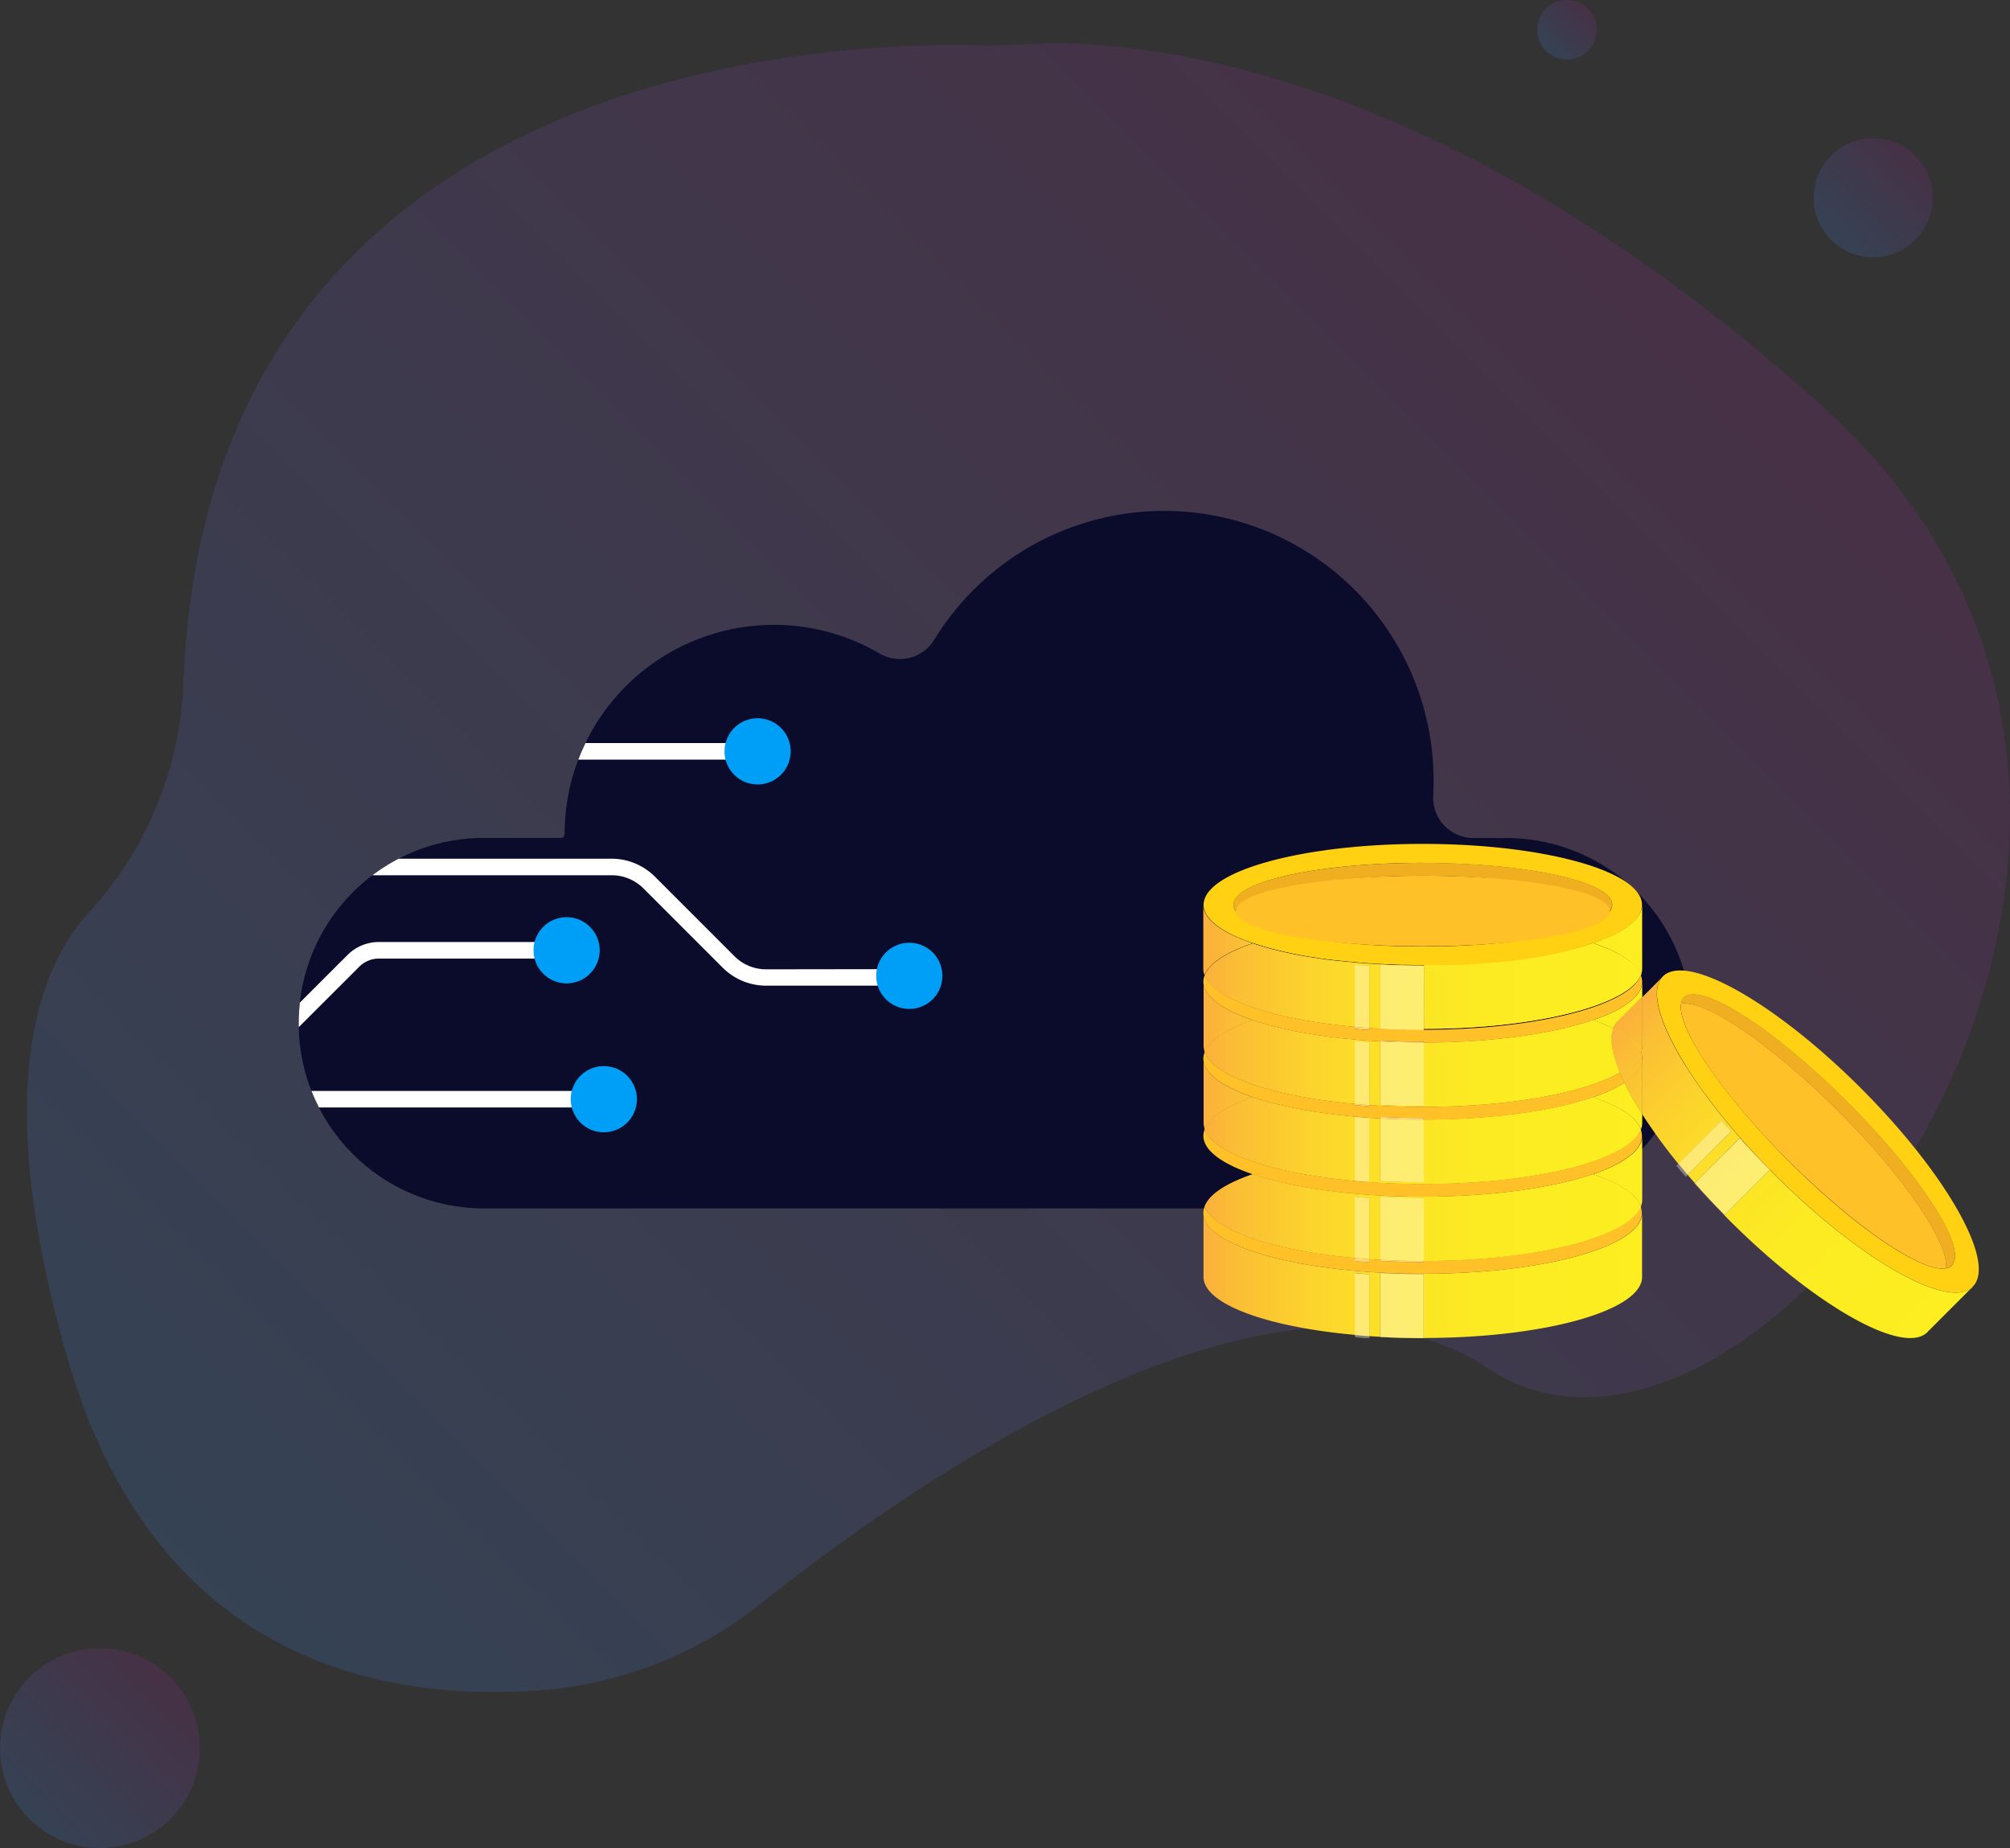 <svg xmlns="http://www.w3.org/2000/svg" xmlns:xlink="http://www.w3.org/1999/xlink" viewBox="0 0 486 446.75"><rect x="0" y="0" width="486" height="446.75" fill="#333333" stroke="none"/><defs><style>.cls-1,.cls-2,.cls-3,.cls-4{opacity:0.2;}.cls-1{fill:url(#linear-gradient);}.cls-2{fill:url(#linear-gradient-2);}.cls-3{fill:url(#linear-gradient-3);}.cls-4{fill:url(#linear-gradient-4);}.cls-5{fill:#0b0b2b;}.cls-6{fill:none;}.cls-7{fill:url(#linear-gradient-5);}.cls-8{fill:#ffc127;}.cls-9{fill:url(#linear-gradient-6);}.cls-10{fill:url(#linear-gradient-8);}.cls-11{fill:url(#linear-gradient-9);}.cls-12{fill:url(#linear-gradient-10);}.cls-13{fill:url(#linear-gradient-11);}.cls-14{fill:url(#linear-gradient-12);}.cls-15{fill:url(#linear-gradient-13);}.cls-16{fill:url(#linear-gradient-14);}.cls-17{fill:url(#linear-gradient-15);}.cls-18{fill:url(#linear-gradient-16);}.cls-19{fill:url(#linear-gradient-17);}.cls-20{fill:url(#linear-gradient-18);}.cls-21{fill:#ffd112;}.cls-22{fill:#efaf20;}.cls-23{fill:url(#linear-gradient-19);}.cls-24{fill:url(#linear-gradient-20);}.cls-25{fill:url(#linear-gradient-21);}.cls-26{fill:url(#linear-gradient-22);}.cls-27{fill:url(#linear-gradient-23);}.cls-28{fill:url(#linear-gradient-24);}.cls-29{fill:url(#linear-gradient-25);}.cls-30{fill:url(#linear-gradient-26);}.cls-31{fill:url(#linear-gradient-27);}.cls-32,.cls-44{fill:#fff;}.cls-32{opacity:0.35;}.cls-33{fill:url(#linear-gradient-28);}.cls-34{fill:url(#linear-gradient-29);}.cls-35{fill:url(#linear-gradient-30);}.cls-36{fill:url(#linear-gradient-31);}.cls-37{fill:url(#linear-gradient-32);}.cls-38{fill:url(#linear-gradient-33);}.cls-39{fill:url(#linear-gradient-34);}.cls-40{fill:url(#linear-gradient-35);}.cls-41{fill:url(#linear-gradient-36);}.cls-42{fill:url(#linear-gradient-37);}.cls-43{fill:url(#linear-gradient-38);}.cls-45{fill:#009ff7;}</style><linearGradient id="linear-gradient" x1="56.1" y1="391.56" x2="395.2" y2="52.46" gradientUnits="userSpaceOnUse"><stop offset="0" stop-color="#3c80d7"/><stop offset="1" stop-color="#93278f"/></linearGradient><linearGradient id="linear-gradient-2" x1="7.08" y1="439.67" x2="41.25" y2="405.5" xlink:href="#linear-gradient"/><linearGradient id="linear-gradient-3" x1="442.74" y1="57.99" x2="463.1" y2="37.63" xlink:href="#linear-gradient"/><linearGradient id="linear-gradient-4" x1="373.8" y1="12.29" x2="383.98" y2="2.11" xlink:href="#linear-gradient"/><linearGradient id="linear-gradient-5" x1="291" y1="308.43" x2="397.07" y2="308.43" gradientUnits="userSpaceOnUse"><stop offset="0" stop-color="#fbb03b"/><stop offset="0.09" stop-color="#fbc034"/><stop offset="0.25" stop-color="#fcd42c"/><stop offset="0.43" stop-color="#fce326"/><stop offset="0.65" stop-color="#fceb22"/><stop offset="1" stop-color="#fcee21"/></linearGradient><linearGradient id="linear-gradient-6" x1="291" y1="283.21" x2="397.07" y2="283.21" xlink:href="#linear-gradient-5"/><linearGradient id="linear-gradient-8" x1="291" y1="294.33" x2="397.07" y2="294.33" xlink:href="#linear-gradient-5"/><linearGradient id="linear-gradient-9" x1="291" y1="267.36" x2="397.07" y2="267.36" xlink:href="#linear-gradient-5"/><linearGradient id="linear-gradient-10" x1="291" y1="264.59" x2="397.07" y2="264.59" xlink:href="#linear-gradient-5"/><linearGradient id="linear-gradient-11" x1="291" y1="275.71" x2="397.07" y2="275.71" xlink:href="#linear-gradient-5"/><linearGradient id="linear-gradient-12" x1="291" y1="245.96" x2="397.07" y2="245.96" xlink:href="#linear-gradient-5"/><linearGradient id="linear-gradient-13" x1="291" y1="243.08" x2="397.07" y2="243.08" xlink:href="#linear-gradient-5"/><linearGradient id="linear-gradient-14" x1="291" y1="257.08" x2="397.07" y2="257.08" xlink:href="#linear-gradient-5"/><linearGradient id="linear-gradient-15" x1="291" y1="227.34" x2="397.07" y2="227.34" xlink:href="#linear-gradient-5"/><linearGradient id="linear-gradient-16" x1="291" y1="227.34" x2="397.07" y2="227.34" xlink:href="#linear-gradient-5"/><linearGradient id="linear-gradient-17" x1="291" y1="238.32" x2="397.07" y2="238.32" xlink:href="#linear-gradient-5"/><linearGradient id="linear-gradient-18" x1="291" y1="238.46" x2="397.07" y2="238.46" xlink:href="#linear-gradient-5"/><linearGradient id="linear-gradient-19" x1="781.92" y1="1066.07" x2="887.98" y2="1066.07" gradientTransform="translate(592.18 -1059.9) rotate(45)" xlink:href="#linear-gradient-5"/><linearGradient id="linear-gradient-20" x1="291" y1="262.75" x2="397.07" y2="262.75" xlink:href="#linear-gradient-5"/><linearGradient id="linear-gradient-21" x1="781.92" y1="1073.22" x2="887.98" y2="1073.22" gradientTransform="translate(592.18 -1059.9) rotate(45)" xlink:href="#linear-gradient-5"/><linearGradient id="linear-gradient-22" x1="781.92" y1="1071.52" x2="887.98" y2="1071.52" gradientTransform="translate(592.18 -1059.9) rotate(45)" xlink:href="#linear-gradient-5"/><linearGradient id="linear-gradient-23" x1="291" y1="247.69" x2="397.07" y2="247.69" xlink:href="#linear-gradient-5"/><linearGradient id="linear-gradient-24" x1="781.92" y1="1063.01" x2="887.98" y2="1063.01" gradientTransform="translate(592.18 -1059.9) rotate(45)" xlink:href="#linear-gradient-5"/><linearGradient id="linear-gradient-25" x1="291" y1="253.95" x2="397.07" y2="253.95" xlink:href="#linear-gradient-5"/><linearGradient id="linear-gradient-26" x1="781.92" y1="1070.78" x2="887.98" y2="1070.78" gradientTransform="translate(592.18 -1059.9) rotate(45)" xlink:href="#linear-gradient-5"/><linearGradient id="linear-gradient-27" x1="291" y1="241.04" x2="397.07" y2="241.04" xlink:href="#linear-gradient-5"/><linearGradient id="linear-gradient-28" x1="291" y1="259.56" x2="397.07" y2="259.56" xlink:href="#linear-gradient-5"/><linearGradient id="linear-gradient-29" x1="291" y1="278.08" x2="397.07" y2="278.08" xlink:href="#linear-gradient-5"/><linearGradient id="linear-gradient-30" x1="291" y1="297.05" x2="397.07" y2="297.05" xlink:href="#linear-gradient-5"/><linearGradient id="linear-gradient-31" x1="291" y1="315.57" x2="397.07" y2="315.57" xlink:href="#linear-gradient-5"/><linearGradient id="linear-gradient-32" x1="291" y1="240.82" x2="397.07" y2="240.82" xlink:href="#linear-gradient-5"/><linearGradient id="linear-gradient-33" x1="781.92" y1="1073.17" x2="887.98" y2="1073.17" gradientTransform="translate(592.18 -1059.9) rotate(45)" xlink:href="#linear-gradient-5"/><linearGradient id="linear-gradient-34" x1="781.92" y1="1072.88" x2="887.98" y2="1072.88" gradientTransform="translate(592.18 -1059.9) rotate(45)" xlink:href="#linear-gradient-5"/><linearGradient id="linear-gradient-35" x1="291" y1="259.34" x2="397.07" y2="259.34" xlink:href="#linear-gradient-5"/><linearGradient id="linear-gradient-36" x1="291" y1="277.86" x2="397.07" y2="277.86" xlink:href="#linear-gradient-5"/><linearGradient id="linear-gradient-37" x1="291" y1="296.83" x2="397.07" y2="296.83" xlink:href="#linear-gradient-5"/><linearGradient id="linear-gradient-38" x1="291" y1="315.35" x2="397.07" y2="315.35" xlink:href="#linear-gradient-5"/></defs><title>Reduce Cloud Bills</title><g id="Layer_2" data-name="Layer 2"><g id="Layer_1-2" data-name="Layer 1"><path class="cls-1" d="M441.26,98.79C344.44,11,267.57,9.37,247.58,10.7c-4,.26-7.93.32-11.9.23C201.47,10.17,50,15.24,44.37,165a87,87,0,0,1-22.76,55.46C8.4,234.87-1.79,265,16.15,327.76c21.28,74.48,77.3,83.78,114.92,80.8a97,97,0,0,0,52.8-20.83c36.26-28.89,124.67-91.1,176-56.91C425.5,374.6,554.21,201.23,441.26,98.79Z"/><circle class="cls-2" cx="24.16" cy="422.59" r="24.16"/><circle class="cls-3" cx="452.92" cy="47.81" r="14.39"/><circle class="cls-4" cx="378.89" cy="7.2" r="7.2"/><path class="cls-5" d="M409,247.34a44.78,44.78,0,0,1-44.78,44.78H117a44.86,44.86,0,0,1-39.88-24.4,43.65,43.65,0,0,1-1.81-4,44.67,44.67,0,0,1-3.08-15.42c0-.32,0-.64,0-1a44.75,44.75,0,0,1,.27-4.94h0A44.76,44.76,0,0,1,117,202.56h18.62a.91.91,0,0,0,.9-.92,50.47,50.47,0,0,1,3.3-18c.52-1.37,1.1-2.7,1.73-4A50.63,50.63,0,0,1,212.73,158a9.72,9.72,0,0,0,13.16-3.34,65.16,65.16,0,0,1,120.64,37.68,9.76,9.76,0,0,0,9.78,10.25h7.91A44.78,44.78,0,0,1,409,247.34Z"/><path class="cls-6" d="M291.35,220.34c-.06-.16-.11-.32-.16-.48C291.24,220,291.29,220.18,291.35,220.34Z"/><path class="cls-6" d="M291.7,221a5.06,5.06,0,0,1-.24-.46A5.06,5.06,0,0,0,291.7,221Z"/><path class="cls-6" d="M292.16,221.73l-.32-.45Z"/><path class="cls-6" d="M291.12,219.63q-.06-.3-.09-.6Q291.06,219.33,291.12,219.63Z"/><path class="cls-6" d="M302,227.65l1,.33h0Z"/><path class="cls-6" d="M390.4,225.83l.29-.15Z"/><path class="cls-6" d="M391.57,225.21l.59-.35Z"/><path class="cls-6" d="M389.13,226.43l.06,0Z"/><path class="cls-6" d="M392.64,224.57c.33-.2.63-.41.92-.62C393.27,224.16,393,224.37,392.64,224.57Z"/><path class="cls-6" d="M298.76,226.35l-.82-.39Z"/><path class="cls-6" d="M301.51,227.47l-1-.36Z"/><path class="cls-6" d="M297.55,225.77c-.28-.14-.54-.28-.8-.43C297,225.49,297.27,225.63,297.55,225.77Z"/><path class="cls-6" d="M292.75,222.42l-.41-.46Z"/><path class="cls-6" d="M296.43,225.17c-.3-.17-.59-.34-.87-.52C295.84,224.83,296.13,225,296.43,225.17Z"/><path class="cls-6" d="M293.49,223.13c-.19-.17-.38-.34-.55-.51C293.11,222.79,293.3,223,293.49,223.13Z"/><path class="cls-6" d="M295.42,224.56a17.64,17.64,0,0,1-1.77-1.28A17.64,17.64,0,0,0,295.42,224.56Z"/><path class="cls-6" d="M300.07,226.91l-.86-.36Z"/><path class="cls-7" d="M344,307.92c-29,0-52.52-6.46-53-14.49h0v15h0a2.46,2.46,0,0,0,0,.26c0,6.55,15.36,12.1,36.6,14v-15A21.55,21.55,0,0,0,331,308h.08v15l2.63.16V307.7c3.34.18,6.78.27,10.29.27h.24v15.47c29.18,0,52.8-6.62,52.8-14.75a2.46,2.46,0,0,0,0-.26h0v-15h0C396.56,301.46,373,307.92,344,307.92Z"/><path class="cls-8" d="M344.27,304.81v.27H344c-3.51,0-7-.1-10.29-.28v-.27c-.88,0-1.76-.1-2.63-.16v.71H331a21.45,21.45,0,0,1-3.43-.28v-.71c-19.54-1.77-34.1-6.61-36.3-12.47a4.44,4.44,0,0,0-.3,1.55,2.28,2.28,0,0,0,0,.26c.49,8,24,14.49,53,14.49s52.53-6.46,53-14.49a2.28,2.28,0,0,0,0-.26,4.44,4.44,0,0,0-.3-1.55C394,299,371.57,304.78,344.27,304.81Z"/><path class="cls-9" d="M385.14,283.86c6.35,2.16,10.53,4.83,11.63,7.76a4.44,4.44,0,0,0,.3-1.55,2.28,2.28,0,0,0,0-.26h0v-15h0C396.84,278.24,392.4,281.38,385.14,283.86Z"/><path class="cls-9" d="M302.93,283.86c-7.26-2.48-11.7-5.62-11.91-9.05h0v15h0a2.28,2.28,0,0,0,0,.26,4.44,4.44,0,0,0,.3,1.55C292.4,288.69,296.58,286,302.93,283.86Z"/><path class="cls-8" d="M385.14,283.86c-9.72,3.31-24.52,5.43-41.11,5.43s-31.38-2.12-41.1-5.43c-6.35,2.16-10.53,4.83-11.63,7.76,2.2,5.86,16.76,10.7,36.3,12.47V289.28a21.55,21.55,0,0,0,3.43.27h.08v14.82c.87.06,1.75.12,2.63.16V289.28c3.34.18,6.78.27,10.29.27h.24v15.26c27.3,0,49.72-5.8,52.5-13.19C395.67,288.69,391.49,286,385.14,283.86Z"/><path class="cls-10" d="M385.14,283.86c-9.72,3.31-24.52,5.43-41.11,5.43s-31.38-2.12-41.1-5.43c-6.35,2.16-10.53,4.83-11.63,7.76,2.2,5.86,16.76,10.7,36.3,12.47V289.28a21.55,21.55,0,0,0,3.43.27h.08v14.82c.87.06,1.75.12,2.63.16V289.28c3.34.18,6.78.27,10.29.27h.24v15.26c27.3,0,49.72-5.8,52.5-13.19C395.67,288.69,391.49,286,385.14,283.86Z"/><path class="cls-8" d="M344,286.19c-4.45,0-8.78-.16-12.92-.45v0H331a20.36,20.36,0,0,1-3.43-.28v0c-19.54-1.77-34.1-6.6-36.3-12.47a4.45,4.45,0,0,0-.3,1.56,2.46,2.46,0,0,0,0,.26c.21,3.43,4.65,6.57,11.91,9.05,9.72,3.31,24.52,5.43,41.1,5.43s31.39-2.12,41.11-5.43c7.26-2.48,11.7-5.62,11.91-9.05a2.46,2.46,0,0,0,0-.26,4.45,4.45,0,0,0-.3-1.56C394,280.41,371.44,286.19,344,286.19Z"/><path class="cls-11" d="M385.14,265.23c6.35,2.16,10.53,4.84,11.63,7.76a4.4,4.4,0,0,0,.3-1.55,2.46,2.46,0,0,0,0-.26h0v-1.87a73.54,73.54,0,0,1-4.29-7.58A35,35,0,0,1,385.14,265.23Z"/><path class="cls-12" d="M302.93,265.23c-7.26-2.47-11.7-5.62-11.91-9.05h0v15h0a2.46,2.46,0,0,0,0,.26,4.4,4.4,0,0,0,.3,1.55C292.4,270.07,296.58,267.39,302.93,265.23Z"/><path class="cls-8" d="M385.14,265.23c-9.68,3.3-24.38,5.41-40.87,5.43v15.12H344c-3.51,0-7-.09-10.29-.28V270.39c-12.35-.68-23.15-2.55-30.81-5.16-6.35,2.16-10.53,4.84-11.63,7.76,2.2,5.87,16.76,10.7,36.3,12.47V270a21.55,21.55,0,0,0,3.43.28h.08v15.48c4.14.29,8.47.45,12.92.45,27.41,0,50-5.78,52.74-13.2C395.67,270.07,391.49,267.39,385.14,265.23Z"/><path class="cls-13" d="M385.14,265.23c-9.68,3.3-24.38,5.41-40.87,5.43v15.12H344c-3.51,0-7-.09-10.29-.28V270.39c-12.35-.68-23.15-2.55-30.81-5.16-6.35,2.16-10.53,4.84-11.63,7.76,2.2,5.87,16.76,10.7,36.3,12.47V270a21.55,21.55,0,0,0,3.43.28h.08v15.48c4.14.29,8.47.45,12.92.45,27.41,0,50-5.78,52.74-13.2C395.67,270.07,391.49,267.39,385.14,265.23Z"/><path class="cls-8" d="M302.93,265.23c7.66,2.61,18.46,4.48,30.81,5.16V270c3.34.18,6.78.28,10.29.28h.24v.4c16.49,0,31.19-2.13,40.87-5.43a35,35,0,0,0,7.64-3.5c-.41-.83-.78-1.65-1.11-2.43C383,264.19,365,267.56,344,267.56c-4.45,0-8.78-.15-12.92-.44v.24H331a20.36,20.36,0,0,1-3.43-.28v-.24c-19.54-1.77-34.1-6.61-36.3-12.47a4.44,4.44,0,0,0-.3,1.55,2.28,2.28,0,0,0,0,.26C291.23,259.61,295.67,262.76,302.93,265.23Z"/><path class="cls-14" d="M302.93,246.61c-7.26-2.48-11.7-5.62-11.91-9.06h0v15h0a2.11,2.11,0,0,0,0,.26,4.44,4.44,0,0,0,.3,1.55C292.4,251.44,296.58,248.77,302.93,246.61Z"/><path class="cls-15" d="M385.14,246.61a41.66,41.66,0,0,1,4.93,2,4.53,4.53,0,0,1,1-1.6l.19-.18h0l5.82-5.81v-3.47h0C396.84,241,392.4,244.13,385.14,246.61Z"/><path class="cls-8" d="M327.6,266.84V251.56a21.55,21.55,0,0,0,3.43.28h.08v15.28c4.14.29,8.47.44,12.92.44,20.93,0,39-3.37,47.64-8.26-1.91-4.57-2.52-8.28-1.6-10.69a41.66,41.66,0,0,0-4.93-2c-9.68,3.3-24.38,5.41-40.87,5.43v15.32H344c-3.51,0-7-.09-10.29-.28V251.76c-12.35-.67-23.15-2.54-30.81-5.15-6.35,2.16-10.53,4.83-11.63,7.76C293.5,260.23,308.06,265.07,327.6,266.84Z"/><path class="cls-16" d="M327.6,266.84V251.56a21.55,21.55,0,0,0,3.43.28h.08v15.28c4.14.29,8.47.44,12.92.44,20.93,0,39-3.37,47.64-8.26-1.91-4.57-2.52-8.28-1.6-10.69a41.66,41.66,0,0,0-4.93-2c-9.68,3.3-24.38,5.41-40.87,5.43v15.32H344c-3.51,0-7-.09-10.29-.28V251.76c-12.35-.67-23.15-2.54-30.81-5.15-6.35,2.16-10.53,4.83-11.63,7.76C293.5,260.23,308.06,265.07,327.6,266.84Z"/><path class="cls-8" d="M302.93,246.61c7.66,2.61,18.46,4.48,30.81,5.15v-.2c3.34.18,6.78.28,10.29.28h.24v.2c16.49,0,31.19-2.13,40.87-5.43,7.26-2.48,11.7-5.62,11.91-9.06a2.11,2.11,0,0,0,0-.25,4.4,4.4,0,0,0-.3-1.55c-2.78,7.38-25.2,13.16-52.5,13.19H344c-3.51,0-7-.1-10.29-.28-.88,0-1.76-.1-2.63-.17v.45H331a21.45,21.45,0,0,1-3.43-.28v-.45c-19.55-1.77-34.1-6.61-36.3-12.47a4.45,4.45,0,0,0-.3,1.56,2.11,2.11,0,0,0,0,.25C291.23,241,295.67,244.13,302.93,246.61Z"/><path class="cls-8" d="M346.86,233.39l1.15,0Z"/><path class="cls-8" d="M338.77,233.34h0Z"/><path class="cls-8" d="M364.61,232.26l.29,0Z"/><path class="cls-8" d="M349.53,233.34l1.05,0Z"/><path class="cls-8" d="M366.94,232l.18,0Z"/><path class="cls-8" d="M326.08,232.55q3.72.38,7.66.59c.25,0,.51,0,.75,0C331.6,233,328.79,232.82,326.08,232.55Z"/><path class="cls-8" d="M357.28,233l.75-.06Z"/><path class="cls-8" d="M359.78,232.75l.59-.05Z"/><path class="cls-8" d="M352.16,233.24l.94,0Z"/><path class="cls-8" d="M362.22,232.52l.45,0Z"/><path class="cls-8" d="M354.74,233.11l.87-.05Z"/><path class="cls-8" d="M302.93,228l.25.09-.25-.09Z"/><path class="cls-8" d="M305.05,228.66l-1.59-.5Z"/><path class="cls-8" d="M314.22,230.86l-1.36-.26Z"/><path class="cls-8" d="M321.23,232q-2.26-.3-4.41-.66Q319,231.69,321.23,232Z"/><path class="cls-8" d="M316.64,231.3l-1.83-.32Z"/><path class="cls-8" d="M369.21,231.65h0Z"/><path class="cls-8" d="M323.5,232.27l-2.12-.26Z"/><path class="cls-8" d="M325.89,232.53l-2.13-.23Z"/><path class="cls-8" d="M306.7,229.14l-1.26-.36Z"/><path class="cls-8" d="M345.37,233.41h0Z"/><path class="cls-8" d="M308.43,229.6l-1.12-.3Z"/><path class="cls-8" d="M310.25,230l-1.13-.27Z"/><path class="cls-8" d="M312.17,230.45l-1.21-.26Z"/><path class="cls-17" d="M392.64,224.57l-.48.29-.59.35c-.28.16-.58.31-.88.47l-.29.15-1.21.57-.06,0c-1.21.54-2.55,1.06-4,1.55,6.35,2.16,10.53,4.84,11.63,7.77a4.44,4.44,0,0,0,.3-1.55c0-.09,0-.18,0-.27h0v-15h0c-.11,1.76-1.33,3.44-3.46,5l0,0C393.27,224.16,393,224.37,392.64,224.57Z"/><path class="cls-18" d="M302.93,228l-1-.33-.46-.18-1-.36-.48-.2-.86-.36-.45-.2-.82-.39-.39-.19c-.28-.14-.54-.28-.8-.43l-.32-.17c-.3-.17-.59-.34-.87-.52l-.14-.09a17.64,17.64,0,0,1-1.77-1.28l-.16-.15c-.19-.17-.38-.34-.55-.51a1.8,1.8,0,0,1-.19-.2l-.41-.46-.18-.23-.32-.45c0-.08-.1-.16-.14-.24a5.06,5.06,0,0,1-.24-.46,2.56,2.56,0,0,1-.11-.24c-.06-.16-.11-.32-.16-.48s-.05-.15-.07-.23-.07-.4-.09-.6c0,0,0-.06,0-.1h0v15h0a2.45,2.45,0,0,0,0,.27,4.39,4.39,0,0,0,.3,1.54C292.4,232.81,296.59,230.14,302.93,228Z"/><path class="cls-8" d="M327.6,248.21V233.14a21.55,21.55,0,0,0,3.43.28h.08v15.07c.87.07,1.75.12,2.63.17V233.14q-3.94-.21-7.66-.59l-.19,0-2.13-.23-.26,0-2.12-.26-.15,0q-2.26-.3-4.41-.66l-.18,0-1.83-.32-.59-.12-1.36-.26-.69-.15-1.21-.26-.71-.16-1.13-.27-.69-.16-1.12-.3-.61-.16-1.26-.36-.39-.12-1.59-.5-.28-.09-.25-.09c-6.34,2.16-10.53,4.83-11.63,7.76C293.5,241.6,308.05,246.44,327.6,248.21Z"/><path class="cls-19" d="M327.6,248.21V233.14a21.55,21.55,0,0,0,3.43.28h.08v15.07c.87.07,1.75.12,2.63.17V233.14q-3.94-.21-7.66-.59l-.19,0-2.13-.23-.26,0-2.12-.26-.15,0q-2.26-.3-4.41-.66l-.18,0-1.83-.32-.59-.12-1.36-.26-.69-.15-1.21-.26-.71-.16-1.13-.27-.69-.16-1.12-.3-.61-.16-1.26-.36-.39-.12-1.59-.5-.28-.09-.25-.09c-6.34,2.16-10.53,4.83-11.63,7.76C293.5,241.6,308.05,246.44,327.6,248.21Z"/><path class="cls-8" d="M385.14,228a94.32,94.32,0,0,1-15.91,3.67h0l-2.09.3-.18,0-2,.26-.29,0-1.94.22-.45,0c-.61.07-1.23.12-1.85.18l-.59.05-1.75.14-.75.06-1.67.11-.87.05-1.64.09-.94,0-1.58.06-1.05,0-1.52,0-1.15,0-1.49,0h-1.1v15.52c27.3,0,49.72-5.81,52.5-13.19C395.67,232.82,391.49,230.14,385.14,228Z"/><path class="cls-20" d="M385.14,228a94.32,94.32,0,0,1-15.91,3.67h0l-2.09.3-.18,0-2,.26-.29,0-1.94.22-.45,0c-.61.07-1.23.12-1.85.18l-.59.05-1.75.14-.75.06-1.67.11-.87.05-1.64.09-.94,0-1.58.06-1.05,0-1.52,0-1.15,0-1.49,0h-1.1v15.52c27.3,0,49.72-5.81,52.5-13.19C395.67,232.82,391.49,230.14,385.14,228Z"/><path class="cls-21" d="M291.12,219.63c0,.08.05.16.07.23s.1.32.16.48a2.56,2.56,0,0,0,.11.24,5.06,5.06,0,0,0,.24.46c0,.08.09.16.14.24l.32.45.18.23.41.46a1.8,1.8,0,0,0,.19.2c.17.17.36.34.55.51l.16.15a17.64,17.64,0,0,0,1.77,1.28l.14.09c.28.18.57.35.87.52l.32.17c.26.15.52.29.8.43l.39.19.82.39.45.2.86.36.48.2,1,.36.46.18,1,.33.25.09.28.09,1.59.5.39.12,1.26.36.61.16,1.12.3.69.16,1.13.27.71.16,1.21.26.69.15,1.36.26.59.12,1.83.32.18,0q2.15.36,4.41.66l.15,0,2.12.26.26,0,2.13.23.19,0c2.71.27,5.52.48,8.41.62,1.41.07,2.84.13,4.28.17h.17c1.68,0,3.37.07,5.09.07h1.34l1.49,0,1.15,0,1.52,0,1.05,0,1.58-.06.94,0,1.64-.09.87-.05,1.67-.11.75-.06,1.75-.14.59-.05c.62-.06,1.24-.11,1.85-.18l.45,0,1.94-.22.29,0,2-.26.18,0,2.09-.3h0A94.32,94.32,0,0,0,385.14,228c1.44-.49,2.78-1,4-1.55l.06,0,1.21-.57.29-.15c.3-.16.6-.31.88-.47l.59-.35.48-.29c.33-.2.63-.41.92-.62l0,0c2.13-1.56,3.35-3.24,3.45-5a2.28,2.28,0,0,0,0-.26c0-8.14-23.75-14.74-53-14.74s-53,6.6-53,14.74a2.28,2.28,0,0,0,0,.26h0s0,.07,0,.1Q291.06,219.33,291.12,219.63Zm52.91-11c25.29,0,45.79,4.52,45.79,10.09a.91.91,0,0,1,0,.17,2.76,2.76,0,0,1-.53,1.38c-3.38,4.83-22.35,8.54-45.25,8.54s-41.86-3.71-45.24-8.54a2.76,2.76,0,0,1-.53-1.38.91.91,0,0,1,0-.17C298.25,213.1,318.75,208.58,344,208.58Z"/><path class="cls-22" d="M298.79,220.22c3.38-4.84,22.35-8.53,45.24-8.53s41.87,3.69,45.25,8.53a2.76,2.76,0,0,0,.53-1.38.91.91,0,0,0,0-.17c0-5.57-20.5-10.09-45.79-10.09s-45.78,4.52-45.78,10.09a.91.91,0,0,0,0,.17A2.76,2.76,0,0,0,298.79,220.22Z"/><ellipse class="cls-8" cx="344.03" cy="220.22" rx="45.24" ry="8.54"/><path class="cls-23" d="M429.12,284c-20.49-20.49-32.57-41.71-27.25-47.73h0l-4.79,4.8v11.54h0a2.11,2.11,0,0,1,0,.26,4.44,4.44,0,0,1-.3,1.55,4.44,4.44,0,0,1,.3,1.55,2.28,2.28,0,0,1,0,.26h0v13.13a127.27,127.27,0,0,0,8.74,12l10.52-10.52a21.79,21.79,0,0,0,2.23,2.62l.06,0L408.06,284c.57.66,1.14,1.33,1.73,2l10.88-10.89c2.23,2.48,4.6,5,7.08,7.47l.17.17-11,11,1.18,1.2c20.71,20.71,42.17,32.83,47.93,27.08l.17-.19h0l10.61-10.61h0C470.83,316.53,449.61,304.45,429.12,284Z"/><path class="cls-24" d="M397.05,256.18c-.12,2-1.63,3.84-4.27,5.55a73.54,73.54,0,0,0,4.29,7.58V256.18Z"/><path class="cls-25" d="M397.05,256.18c-.12,2-1.63,3.84-4.27,5.55a73.54,73.54,0,0,0,4.29,7.58V256.18Z"/><path class="cls-8" d="M391.67,259.3c.33.78.7,1.6,1.11,2.43,2.64-1.71,4.15-3.58,4.27-5.55a2.28,2.28,0,0,0,0-.26,4.44,4.44,0,0,0-.3-1.55C396.11,256.12,394.34,257.78,391.67,259.3Z"/><path class="cls-26" d="M391.67,259.3c.33.78.7,1.6,1.11,2.43,2.64-1.71,4.15-3.58,4.27-5.55a2.28,2.28,0,0,0,0-.26,4.44,4.44,0,0,0-.3-1.55C396.11,256.12,394.34,257.78,391.67,259.3Z"/><path class="cls-27" d="M391.26,246.83l-.19.18a4.53,4.53,0,0,0-1,1.6c3.57,1.73,5.92,3.68,6.7,5.76a4.44,4.44,0,0,0,.3-1.55,2.11,2.11,0,0,0,0-.26h0V241l-5.82,5.81Z"/><path class="cls-28" d="M391.26,246.83l-.19.18a4.53,4.53,0,0,0-1,1.6c3.57,1.73,5.92,3.68,6.7,5.76a4.44,4.44,0,0,0,.3-1.55,2.11,2.11,0,0,0,0-.26h0V241l-5.82,5.81Z"/><path class="cls-8" d="M390.07,248.61c-.92,2.41-.31,6.12,1.6,10.69,2.67-1.52,4.44-3.18,5.1-4.93C396,252.29,393.64,250.34,390.07,248.61Z"/><path class="cls-29" d="M390.07,248.61c-.92,2.41-.31,6.12,1.6,10.69,2.67-1.52,4.44-3.18,5.1-4.93C396,252.29,393.64,250.34,390.07,248.61Z"/><path class="cls-30" d="M390.07,248.61c-.92,2.41-.31,6.12,1.6,10.69,2.67-1.52,4.44-3.18,5.1-4.93C396,252.29,393.64,250.34,390.07,248.61Z"/><path class="cls-21" d="M450,263.11c-20.71-20.71-42.16-32.83-47.92-27.08l-.18.2c-5.32,6,6.76,27.24,27.25,47.73s41.71,32.57,47.73,27.25L477,311C482.8,305.27,470.68,283.82,450,263.11Zm21.95,42.8a.63.63,0,0,1-.13.11,2.75,2.75,0,0,1-1.35.6c-5.81,1-21.84-9.77-38-25.95s-27-32.23-26-38a2.66,2.66,0,0,1,.6-1.35.45.45,0,0,1,.11-.13c3.94-3.94,21.63,7.36,39.51,25.24S475.86,302,471.92,305.91Z"/><path class="cls-22" d="M407.17,241.16a.45.45,0,0,0-.11.13,2.66,2.66,0,0,0-.6,1.35c5.81-1,21.84,9.77,38,25.95s27,32.22,26,38a2.75,2.75,0,0,0,1.35-.6.63.63,0,0,0,.13-.11c3.94-3.94-7.36-21.63-25.24-39.51S411.11,237.22,407.17,241.16Z"/><path class="cls-8" d="M444.48,268.59c-16.18-16.18-32.21-27-38-25.95-1,5.8,9.76,21.84,26,38s32.22,27,38,25.95C471.47,300.81,460.67,284.78,444.48,268.59Z"/><path class="cls-8" d="M344.27,233.42H344c-1.72,0-3.41,0-5.09-.07h-.17c-1.44,0-2.87-.1-4.28-.17-.24,0-.5,0-.75,0v15.52c3.33.18,6.78.28,10.29.28h.24Z"/><path class="cls-31" d="M344.27,233.42H344c-1.72,0-3.41,0-5.09-.07h-.17c-1.44,0-2.87-.1-4.28-.17-.24,0-.5,0-.75,0v15.52c3.33.18,6.78.28,10.29.28h.24Z"/><path class="cls-32" d="M344.27,233.42H344c-1.72,0-3.41,0-5.09-.07h-.17c-1.44,0-2.87-.1-4.28-.17-.24,0-.5,0-.75,0v15.52c3.33.18,6.78.28,10.29.28h.24Z"/><path class="cls-21" d="M334.49,233.17c1.41.07,2.84.13,4.28.17C337.33,233.3,335.9,233.24,334.49,233.17Z"/><path class="cls-32" d="M334.49,233.17c1.41.07,2.84.13,4.28.17C337.33,233.3,335.9,233.24,334.49,233.17Z"/><path class="cls-21" d="M344.08,233.42H344c-1.72,0-3.41,0-5.09-.07,1.68,0,3.37.07,5.09.07Z"/><path class="cls-32" d="M344.08,233.42H344c-1.72,0-3.41,0-5.09-.07,1.68,0,3.37.07,5.09.07Z"/><path class="cls-8" d="M333.74,251.76v15.32c3.33.19,6.78.28,10.29.28h.24V252H344C340.51,252,337.07,251.94,333.74,251.76Z"/><path class="cls-33" d="M333.74,251.76v15.32c3.33.19,6.78.28,10.29.28h.24V252H344C340.51,252,337.07,251.94,333.74,251.76Z"/><path class="cls-32" d="M333.74,251.76v15.32c3.33.19,6.78.28,10.29.28h.24V252H344C340.51,252,337.07,251.94,333.74,251.76Z"/><path class="cls-8" d="M344,251.84c-3.51,0-6.95-.1-10.29-.28v.2c3.33.18,6.77.28,10.29.28h.24v-.2Z"/><path class="cls-32" d="M344,251.84c-3.51,0-6.95-.1-10.29-.28v.2c3.33.18,6.77.28,10.29.28h.24v-.2Z"/><path class="cls-8" d="M333.74,270.39V285.5c3.33.19,6.78.28,10.29.28h.24V270.66H344C340.51,270.67,337.07,270.57,333.74,270.39Z"/><path class="cls-34" d="M333.74,270.39V285.5c3.33.19,6.78.28,10.29.28h.24V270.66H344C340.51,270.67,337.07,270.57,333.74,270.39Z"/><path class="cls-32" d="M333.74,270.39V285.5c3.33.19,6.78.28,10.29.28h.24V270.66H344C340.51,270.67,337.07,270.57,333.74,270.39Z"/><path class="cls-8" d="M344,270.26c-3.51,0-6.95-.1-10.29-.28v.41c3.33.18,6.77.28,10.29.28h.24v-.4Z"/><path class="cls-32" d="M344,270.26c-3.51,0-6.95-.1-10.29-.28v.41c3.33.18,6.77.28,10.29.28h.24v-.4Z"/><path class="cls-8" d="M344,305.08h.24v-.27H344c-3.52,0-7-.09-10.29-.28v.27C337.07,305,340.52,305.08,344,305.08Z"/><path class="cls-32" d="M344,305.08h.24v-.27H344c-3.52,0-7-.09-10.29-.28v.27C337.07,305,340.52,305.08,344,305.08Z"/><path class="cls-8" d="M344.27,304.81V289.55H344c-3.51,0-6.95-.09-10.29-.27v15.25c3.33.19,6.77.28,10.29.28Z"/><path class="cls-35" d="M344.27,304.81V289.55H344c-3.51,0-6.95-.09-10.29-.27v15.25c3.33.19,6.77.28,10.29.28Z"/><path class="cls-32" d="M344.27,304.81V289.55H344c-3.51,0-6.95-.09-10.29-.27v15.25c3.33.19,6.77.28,10.29.28Z"/><path class="cls-32" d="M333.74,323.16v.06c3.33.18,6.78.28,10.29.28h.24v-.06H344C340.51,323.44,337.07,323.34,333.74,323.16Z"/><path class="cls-36" d="M344,308c-3.51,0-6.95-.09-10.29-.27v15.46c3.33.18,6.77.28,10.29.28h.24V308Z"/><path class="cls-32" d="M344,308c-3.51,0-6.95-.09-10.29-.27v15.46c3.33.18,6.77.28,10.29.28h.24V308Z"/><path class="cls-8" d="M327.6,248.66a21.45,21.45,0,0,0,3.43.28h.08v-.45c-1.18-.08-2.35-.17-3.51-.28Z"/><path class="cls-32" d="M327.6,248.66a21.45,21.45,0,0,0,3.43.28h.08v-.45c-1.18-.08-2.35-.17-3.51-.28Z"/><path class="cls-8" d="M331.11,233.42H331a21.55,21.55,0,0,1-3.43-.28v15.07c1.16.11,2.33.2,3.51.28Z"/><path class="cls-37" d="M331.11,233.42H331a21.55,21.55,0,0,1-3.43-.28v15.07c1.16.11,2.33.2,3.51.28Z"/><path class="cls-32" d="M331.11,233.42H331a21.55,21.55,0,0,1-3.43-.28v15.07c1.16.11,2.33.2,3.51.28Z"/><path class="cls-32" d="M409.7,286.11c2.22,2.48,4.59,5,7.08,7.47l.16.17,0,0c-2.53-2.57-4.93-5.16-7.17-7.71Z"/><path class="cls-38" d="M427.75,282.6c-2.48-2.49-4.85-5-7.08-7.47L409.79,286c2.24,2.55,4.64,5.14,7.17,7.71l11-11Z"/><path class="cls-32" d="M427.75,282.6c-2.48-2.49-4.85-5-7.08-7.47L409.79,286c2.24,2.55,4.64,5.14,7.17,7.71l11-11Z"/><path class="cls-32" d="M405.36,281.76a20.22,20.22,0,0,0,2.22,2.63l.06.05.42-.42c-.77-.91-1.52-1.81-2.25-2.71Z"/><path class="cls-39" d="M418.56,273.41a21.79,21.79,0,0,1-2.23-2.62l-10.52,10.52c.73.9,1.48,1.8,2.25,2.71l10.56-10.56Z"/><path class="cls-32" d="M418.56,273.41a21.79,21.79,0,0,1-2.23-2.62l-10.52,10.52c.73.9,1.48,1.8,2.25,2.71l10.56-10.56Z"/><path class="cls-8" d="M327.6,267.08a20.36,20.36,0,0,0,3.43.28h.08v-.24c-1.18-.08-2.35-.18-3.51-.28Z"/><path class="cls-32" d="M327.6,267.08a20.36,20.36,0,0,0,3.43.28h.08v-.24c-1.18-.08-2.35-.18-3.51-.28Z"/><path class="cls-8" d="M331.11,251.84H331a21.55,21.55,0,0,1-3.43-.28v15.28c1.16.1,2.33.2,3.51.28Z"/><path class="cls-40" d="M331.11,251.84H331a21.55,21.55,0,0,1-3.43-.28v15.28c1.16.1,2.33.2,3.51.28Z"/><path class="cls-32" d="M331.11,251.84H331a21.55,21.55,0,0,1-3.43-.28v15.28c1.16.1,2.33.2,3.51.28Z"/><path class="cls-8" d="M331,285.78h.08v0c-1.18-.08-2.35-.17-3.51-.28v0A20.36,20.36,0,0,0,331,285.78Z"/><path class="cls-32" d="M331,285.78h.08v0c-1.18-.08-2.35-.17-3.51-.28v0A20.36,20.36,0,0,0,331,285.78Z"/><path class="cls-8" d="M331.11,270.26H331a21.55,21.55,0,0,1-3.43-.28v15.48c1.16.11,2.33.2,3.51.28Z"/><path class="cls-41" d="M331.11,270.26H331a21.55,21.55,0,0,1-3.43-.28v15.48c1.16.11,2.33.2,3.51.28Z"/><path class="cls-32" d="M331.11,270.26H331a21.55,21.55,0,0,1-3.43-.28v15.48c1.16.11,2.33.2,3.51.28Z"/><path class="cls-8" d="M331,305.08h.08v-.71c-1.18-.08-2.35-.18-3.51-.28v.71A21.45,21.45,0,0,0,331,305.08Z"/><path class="cls-32" d="M331,305.08h.08v-.71c-1.18-.08-2.35-.18-3.51-.28v.71A21.45,21.45,0,0,0,331,305.08Z"/><path class="cls-8" d="M331.11,289.55H331a21.55,21.55,0,0,1-3.43-.27v14.81c1.16.1,2.33.2,3.51.28Z"/><path class="cls-42" d="M331.11,289.55H331a21.55,21.55,0,0,1-3.43-.27v14.81c1.16.1,2.33.2,3.51.28Z"/><path class="cls-32" d="M331.11,289.55H331a21.55,21.55,0,0,1-3.43-.27v14.81c1.16.1,2.33.2,3.51.28Z"/><path class="cls-32" d="M327.6,323.22a21.45,21.45,0,0,0,3.43.28h.08V323c-1.18-.09-2.35-.18-3.51-.29Z"/><path class="cls-43" d="M331,308a21.55,21.55,0,0,1-3.43-.27v15c1.16.11,2.33.2,3.51.29V308Z"/><path class="cls-32" d="M331,308a21.55,21.55,0,0,1-3.43-.27v15c1.16.11,2.33.2,3.51.29V308Z"/><path class="cls-44" d="M182.93,179.63v4h-43.1c.52-1.37,1.1-2.7,1.73-4Z"/><path class="cls-44" d="M221.61,234.27v4H185.27a14.83,14.83,0,0,1-10.55-4.37L155.6,214.78a10.89,10.89,0,0,0-7.73-3.2H90.05a45.15,45.15,0,0,1,6.34-4h51.48A14.83,14.83,0,0,1,158.43,212l19.12,19.12a10.81,10.81,0,0,0,7.72,3.2Z"/><path class="cls-45" d="M183.18,173.63a8,8,0,1,0,8,8,8,8,0,0,0-8-8Z"/><path class="cls-45" d="M219.86,227.9a8,8,0,1,0,8,8,8,8,0,0,0-8-8Z"/><path class="cls-44" d="M135,227.72v4H91.64a6.76,6.76,0,0,0-4.8,2L72.24,248.3c0-.32,0-.64,0-1a44.75,44.75,0,0,1,.27-4.94h0L84,230.88a10.72,10.72,0,0,1,7.63-3.16Z"/><path class="cls-45" d="M137,221.72a8,8,0,1,0,8,8,8,8,0,0,0-8-8Z"/><path class="cls-44" d="M147,263.72v4H77.13a43.65,43.65,0,0,1-1.81-4Z"/><path class="cls-45" d="M146,257.72a8,8,0,1,0,8,8,8,8,0,0,0-8-8Z"/></g></g></svg>